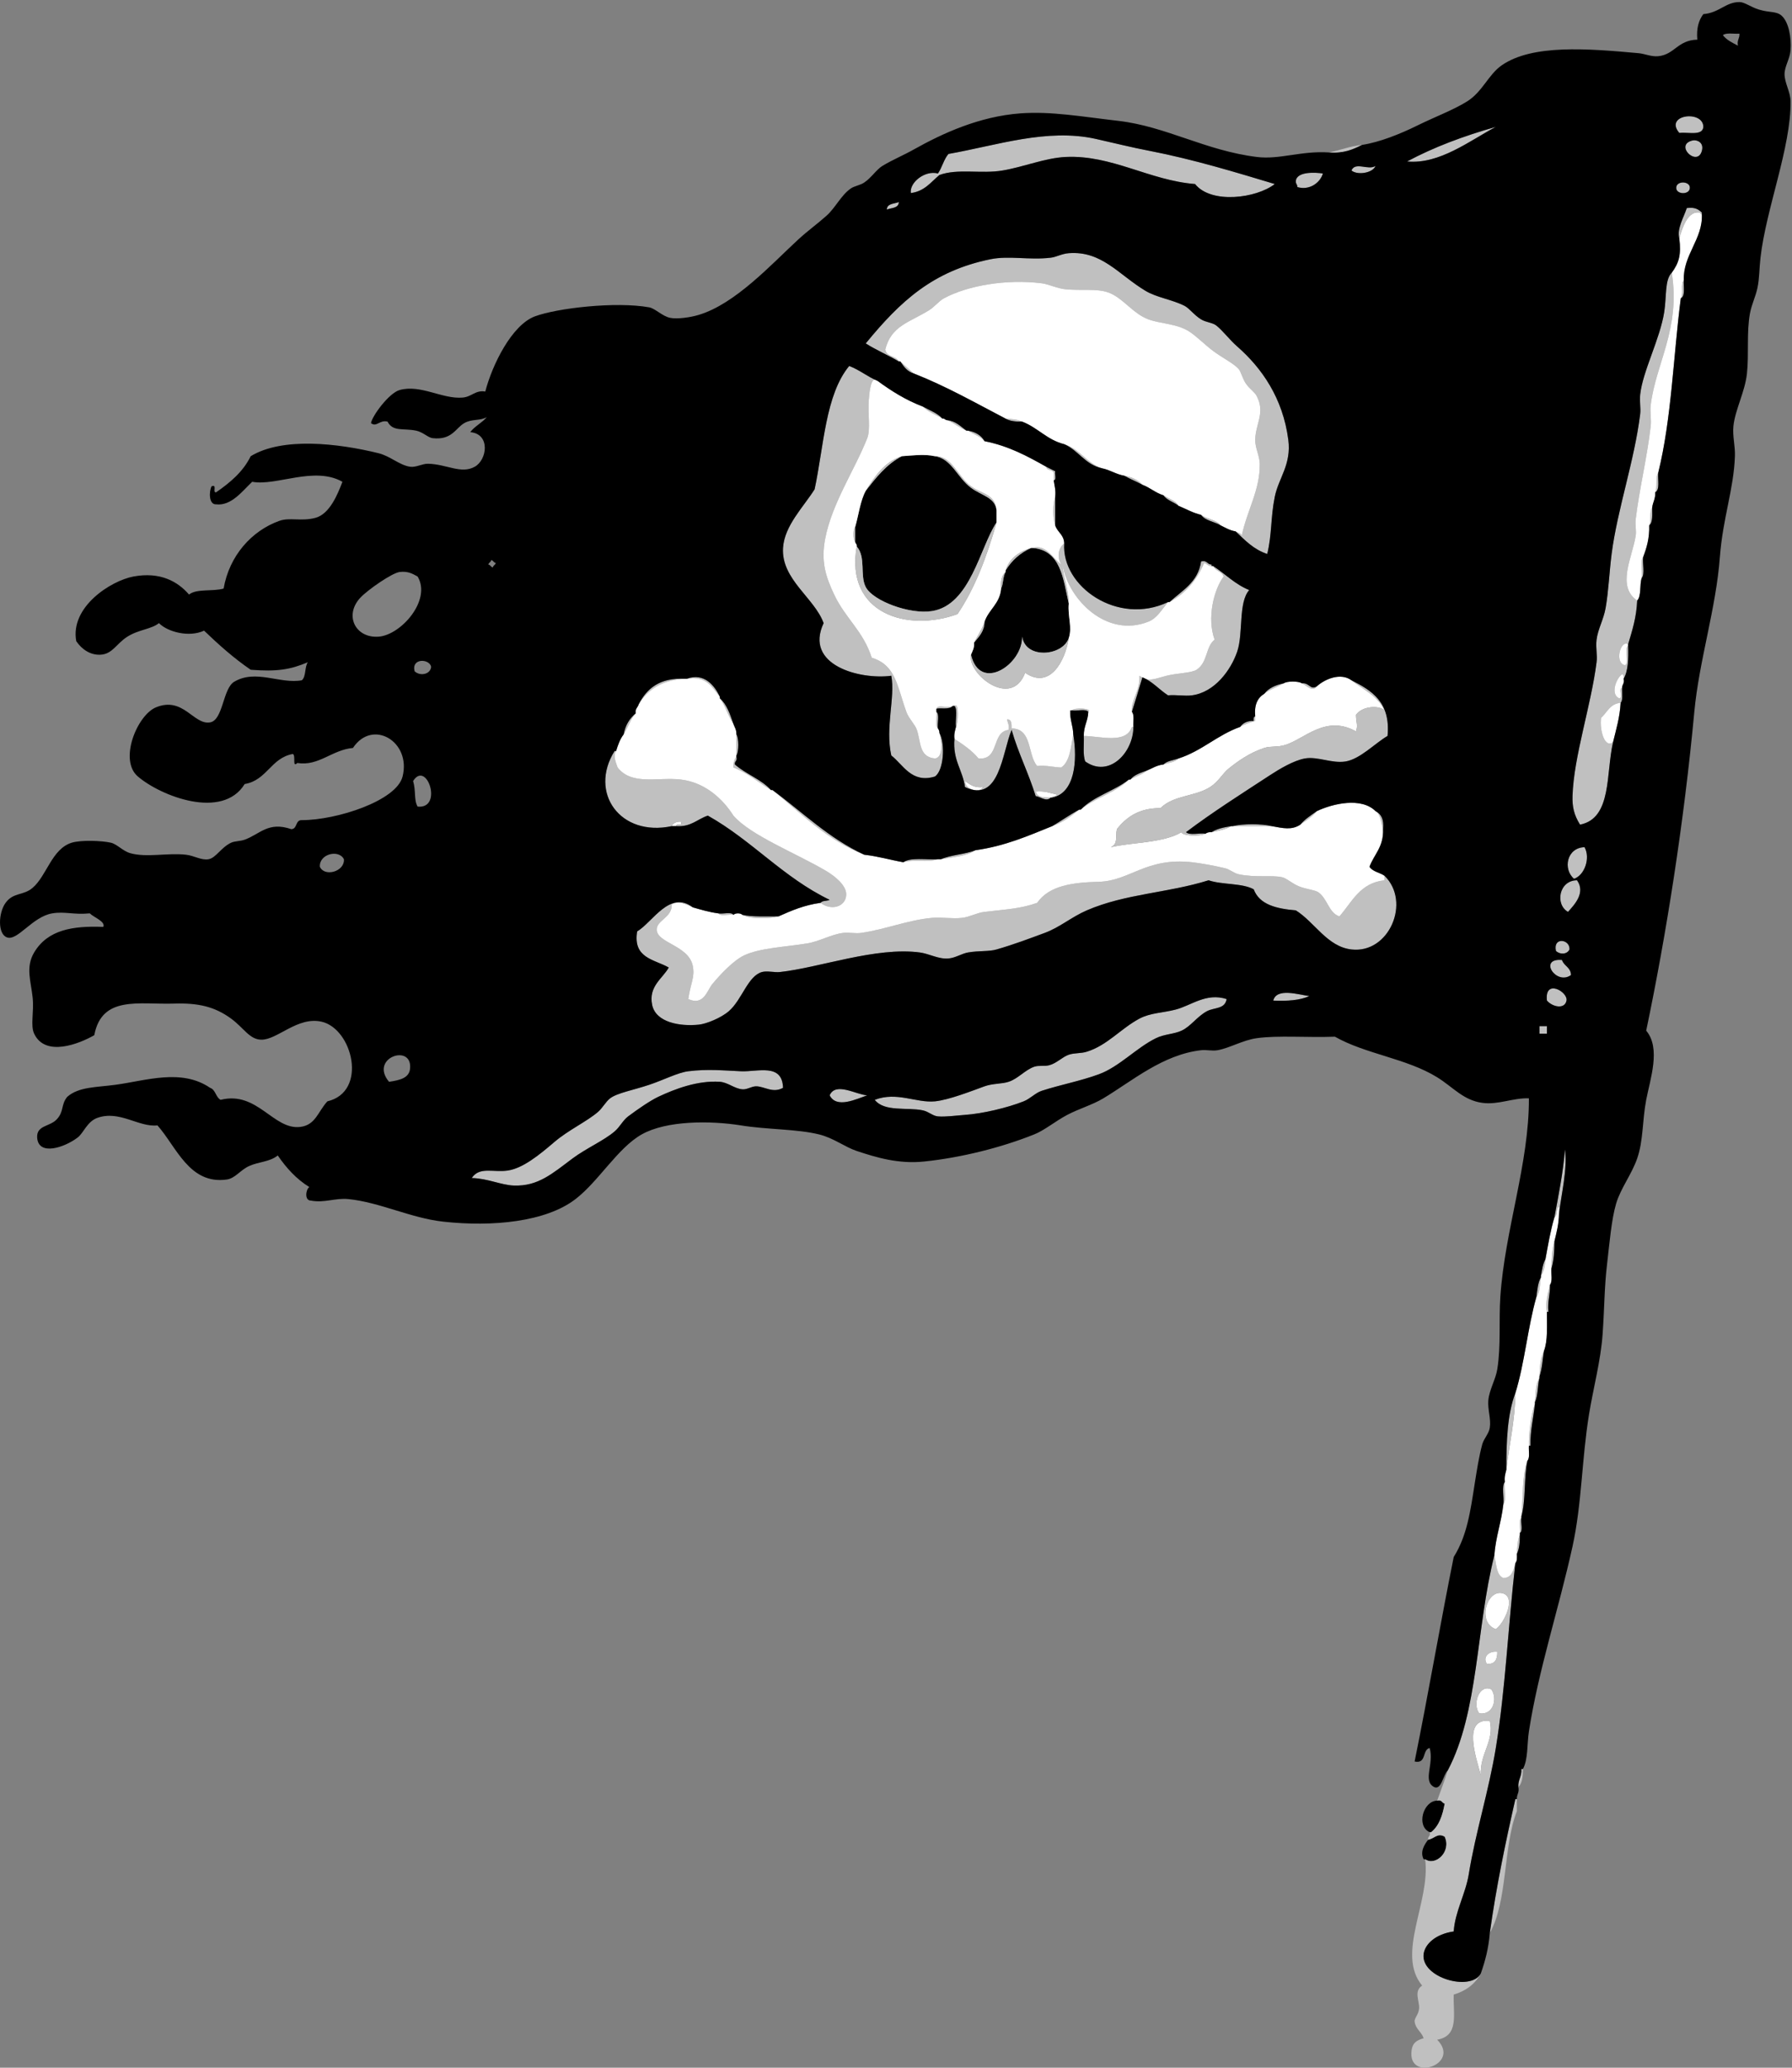 <?xml version="1.0" encoding="UTF-8"?>
<!DOCTYPE svg PUBLIC "-//W3C//DTD SVG 1.1//EN" "http://www.w3.org/Graphics/SVG/1.1/DTD/svg11.dtd">
<svg version="1.1" xmlns="http://www.w3.org/2000/svg" xmlns:xlink="http://www.w3.org/1999/xlink" width="286" height="330"  xml:space="preserve" id="flago3">
    <rect width="100%" height="100%" fill="#808080" stroke="none"/>
    <!-- Generated by PaintCode - http://www.paintcodeapp.com -->

    <!-- This code was generated by Trial version of PaintCode, therefore cannot be used for commercial purposes. -->

    <g id="flago3-group4">
        <path id="flago3-bezier1184" fill-rule="evenodd" stroke="none" fill="rgb(192, 192, 192)" d="M 271.85,20.25 C 271.73,21.73 269.46,21.06 268.01,21.21 265.54,18.29 271.83,17.51 271.85,20.25 Z M 271.85,20.25" />
        <path id="flago3-bezier1185" fill-rule="evenodd" stroke="none" fill="rgb(192, 192, 192)" d="M 238.73,20.25 C 234.62,22.41 229.74,26.27 224.57,25.77 228.84,23.48 233.62,21.7 238.73,20.25 Z M 238.73,20.25" />
        <path id="flago3-bezier1186" fill-rule="evenodd" stroke="none" fill="rgb(192, 192, 192)" d="M 203.45,29.37 C 200.53,31.65 193.3,32.6 190.73,29.37 183.46,28.8 177.43,24.7 170.09,25.05 166.78,25.21 163.48,26.62 160.01,27.21 156.63,27.79 152.85,26.85 149.93,27.93 148.57,29.05 147.57,30.53 145.37,30.81 145.12,29.1 147.66,27.13 149.69,27.69 150.35,26.75 150.63,25.43 151.37,24.57 159.06,23.22 167.07,20.43 174.89,22.17 177.75,22.81 180.63,23.53 183.53,24.09 190.5,25.43 197.39,27.55 203.45,29.37 Z M 203.45,29.37" />
        <path id="flago3-bezier1187" fill-rule="evenodd" stroke="none" fill="rgb(192, 192, 192)" d="M 270.17,22.41 C 270.78,22.28 272,22.69 271.61,24.09 270.88,26.74 267.11,23.09 270.17,22.41 Z M 270.17,22.41" />
        <path id="flago3-bezier1188" fill-rule="evenodd" stroke="none" fill="rgb(192, 192, 192)" d="M 217.37,23.13 C 215.93,23.86 214.44,24.52 212.09,24.33 213.89,23.98 215.41,23.33 217.37,23.13 Z M 217.37,23.13" />
        <path id="flago3-bezier1189" fill-rule="evenodd" stroke="none" fill="rgb(192, 192, 192)" d="M 219.53,26.49 C 219.08,27.63 216.64,28 215.69,27.21 216.29,25.76 218.33,27.23 219.53,26.49 Z M 219.53,26.49" />
        <path id="flago3-bezier1190" fill-rule="evenodd" stroke="none" fill="rgb(192, 192, 192)" d="M 211.13,27.69 C 210.68,29.25 208.88,30.43 207.05,29.85 207.08,29.42 206.76,29.35 206.81,28.89 206.96,27.32 210.01,27.51 211.13,27.69 Z M 211.13,27.69" />
        <path id="flago3-bezier1191" fill-rule="evenodd" stroke="none" fill="rgb(192, 192, 192)" d="M 269.69,29.85 C 269.83,31.1 267.66,31.11 267.53,30.09 267.39,28.85 269.56,28.84 269.69,29.85 Z M 269.69,29.85" />
        <path id="flago3-bezier1192" fill-rule="evenodd" stroke="none" fill="rgb(192, 192, 192)" d="M 143.45,32.25 C 143.42,33.26 142.27,33.15 141.53,33.45 141.57,32.45 142.71,32.55 143.45,32.25 Z M 143.45,32.25" />
        <path id="flago3-bezier1193" fill-rule="evenodd" stroke="none" fill="rgb(192, 192, 192)" d="M 266.81,43.53 C 268.23,52.49 264.25,58.02 263.45,64.65 263.31,65.84 263.58,66.87 263.45,68.01 262.88,72.98 261.63,78.07 261.05,82.89 260.94,83.81 261.19,84.67 261.05,85.53 260.49,88.99 257.96,93.6 261.29,95.85 261.18,98.54 260.49,100.65 259.85,102.81 258.59,102.09 257.64,105.88 259.37,106.17 260.08,105.68 259.14,103.54 259.85,103.05 259.92,105.12 259.86,107.06 259.13,108.33 259.09,108.05 259.17,107.65 258.89,107.61 258.02,108.14 256.92,110.76 258.41,111.45 259.1,111.42 258.21,109.81 258.89,109.77 258.83,110.59 259.08,111.72 258.65,112.17 256.95,112.31 256.5,113.7 255.53,114.57 255.26,116.57 256.14,119.55 257.45,118.41 256.27,123.4 257.31,130.6 252.17,131.61 251.18,130.01 250.92,128.7 250.97,127.05 251.16,120.74 253.93,112.64 254.81,105.69 254.96,104.51 254.65,103.4 254.81,102.09 255.01,100.44 255.93,98.87 256.25,97.05 256.73,94.32 256.84,91.31 257.21,88.41 258.14,81.24 260.84,73.61 261.77,66.09 261.89,65.13 261.65,64.16 261.77,62.97 262.17,59.25 264.95,54.08 265.61,49.77 266,47.26 265.68,44.62 266.81,43.53 Z M 266.81,43.53" />
        <path id="flago3-bezier1194" fill-rule="evenodd" stroke="none" fill="rgb(0, 0, 0)" d="M 143.93,72.81 C 145.82,72.69 147.4,72.43 149.21,72.81 151.87,73.19 152.78,76.23 154.97,77.85 156.68,79.12 158.8,79.35 159.05,81.45 L 159.05,83.37 C 156.4,87.31 154.9,96.57 148.73,97.53 145.16,98.09 139.31,95.89 138.17,93.69 137.2,91.81 138.24,88.92 136.73,87.21 136.8,86.83 136.51,86.8 136.49,86.49 L 136.49,84.09 C 137.04,82.17 137.29,79.93 138.17,78.33 139.81,76.22 141.46,74.11 143.93,72.81 Z M 143.93,72.81" />
        <path id="flago3-bezier1195" fill-rule="evenodd" stroke="none" fill="rgb(192, 192, 192)" d="M 264.65,75.45 C 264.55,76.55 264.96,78.16 264.17,78.57 264.56,77.76 264.15,76.15 264.65,75.45 Z M 264.65,75.45" />
        <path id="flago3-bezier1196" fill-rule="evenodd" stroke="none" fill="rgb(192, 192, 192)" d="M 168.41,79.29 L 168.41,83.85 C 168.01,82.89 168.01,80.26 168.41,79.29 Z M 168.41,79.29" />
        <path id="flago3-bezier1197" fill-rule="evenodd" stroke="none" fill="rgb(192, 192, 192)" d="M 136.49,84.09 L 136.49,86.49 C 136.1,86.23 136.1,84.35 136.49,84.09 Z M 136.49,84.09" />
        <path id="flago3-bezier1198" fill-rule="evenodd" stroke="none" fill="rgb(0, 0, 0)" d="M 164.57,87.45 L 164.81,87.45 C 169.31,87.83 169.68,92.35 170.57,96.33 170.38,98.41 171.17,100.09 170.57,101.85 169.57,104.72 163.68,105.25 163.13,101.61 163.23,106.04 156.4,110.59 154.97,104.49 155.19,103.91 155.53,103.45 155.45,102.57 156.19,101.63 157.09,100.85 157.13,99.21 157.8,97.24 159.56,96.36 159.77,93.93 160.15,93.19 160.05,91.97 160.49,91.29 L 160.49,91.05 C 161.46,89.46 162.8,88.24 164.57,87.45 Z M 164.57,87.45" />
        <path id="flago3-bezier1199" fill-rule="evenodd" stroke="none" fill="rgb(192, 192, 192)" d="M 262.25,88.89 C 262.1,89.94 262.57,91.61 262.01,92.25 262.17,91.21 261.7,89.54 262.25,88.89 Z M 262.25,88.89" />
        <path id="flago3-bezier1200" fill-rule="evenodd" stroke="none" fill="rgb(255, 255, 255)" d="M 259.85,102.81 L 259.85,103.05 C 259.14,103.54 260.08,105.68 259.37,106.17 257.64,105.88 258.59,102.09 259.85,102.81 Z M 259.85,102.81" />
        <path id="flago3-bezier1201" fill-rule="evenodd" stroke="none" fill="rgb(192, 192, 192)" d="M 152.33,112.65 C 153.12,111.96 152.94,115.56 152.57,116.01 152.42,114.97 152.89,113.3 152.33,112.65 Z M 152.33,112.65" />
        <path id="flago3-bezier1202" fill-rule="evenodd" stroke="none" fill="rgb(192, 192, 192)" d="M 149.45,113.61 C 150,114.02 149.54,115.44 149.69,116.25 149.14,115.84 149.6,114.42 149.45,113.61 Z M 149.45,113.61" />
        <path id="flago3-bezier1203" fill-rule="evenodd" stroke="none" fill="rgb(192, 192, 192)" d="M 180.89,116.01 C 180.87,120.14 176.99,124.2 173.21,121.53 172.79,120.51 173.03,118.83 172.97,117.45 175.68,117.51 179.71,118.77 180.65,116.01 L 180.89,116.01 Z M 180.89,116.01" />
        <path id="flago3-bezier1204" fill-rule="evenodd" stroke="none" fill="rgb(192, 192, 192)" d="M 117.53,117.21 C 117.93,117.78 117.93,120 117.53,120.57 L 117.53,117.21 Z M 117.53,117.21" />
        <path id="flago3-bezier1205" fill-rule="evenodd" stroke="none" fill="rgb(255, 255, 255)" d="M 154.01,124.65 C 154.79,125.15 155.43,125.8 156.89,125.61 156.3,126.75 153.86,125.84 154.01,124.65 Z M 154.01,124.65" />
        <path id="flago3-bezier1206" fill-rule="evenodd" stroke="none" fill="rgb(255, 255, 255)" d="M 167.69,127.29 C 166.54,127.33 165.51,127.24 165.29,126.33 166.71,126.19 167.62,126.57 168.65,126.81 168.65,127.21 167.99,126.95 167.93,127.29 L 167.69,127.29 Z M 167.69,127.29" />
        <path id="flago3-bezier1207" fill-rule="evenodd" stroke="none" fill="rgb(255, 255, 255)" d="M 107.93,131.85 L 107.21,131.85 C 107.43,131.35 107.92,131.12 108.65,131.13 109.03,131.99 107.84,131.28 107.93,131.85 Z M 107.93,131.85" />
        <path id="flago3-bezier1208" fill-rule="evenodd" stroke="none" fill="rgb(192, 192, 192)" d="M 196.73,131.85 C 198.26,131.45 201.45,131.45 202.97,131.85 L 196.73,131.85 Z M 196.73,131.85" />
        <path id="flago3-bezier1209" fill-rule="evenodd" stroke="none" fill="rgb(192, 192, 192)" d="M 252.89,135.21 C 253.86,136.94 252.89,139.7 251.21,140.25 249.39,138.69 250.07,135.28 252.89,135.21 Z M 252.89,135.21" />
        <path id="flago3-bezier1210" fill-rule="evenodd" stroke="none" fill="rgb(192, 192, 192)" d="M 251.69,140.49 C 253.12,142.5 251.23,144.43 250.25,145.53 248.16,144.36 248.79,140.5 251.69,140.49 Z M 251.69,140.49" />
        <path id="flago3-bezier1211" fill-rule="evenodd" stroke="none" fill="rgb(192, 192, 192)" d="M 114.65,145.77 C 115.38,145.92 116.72,145.47 117.05,146.01 116.32,145.86 114.98,146.32 114.65,145.77 Z M 114.65,145.77" />
        <path id="flago3-bezier1212" fill-rule="evenodd" stroke="none" fill="rgb(192, 192, 192)" d="M 250.49,151.53 C 250.09,152.34 248.99,152.38 248.33,151.77 247.81,149.49 250.59,149.87 250.49,151.53 Z M 250.49,151.53" />
        <path id="flago3-bezier1213" fill-rule="evenodd" stroke="none" fill="rgb(192, 192, 192)" d="M 249.29,153.21 C 249.6,154.19 250.7,154.37 250.73,155.61 248.36,157.34 245.44,152.88 249.29,153.21 Z M 249.29,153.21" />
        <path id="flago3-bezier1214" fill-rule="evenodd" stroke="none" fill="rgb(192, 192, 192)" d="M 246.89,159.69 C 246.48,156.12 250.28,158.3 250.01,159.69 249.74,161.12 247.79,160.73 246.89,159.69 Z M 246.89,159.69" />
        <path id="flago3-bezier1215" fill-rule="evenodd" stroke="none" fill="rgb(192, 192, 192)" d="M 208.97,158.97 C 207.49,159.65 205.46,159.79 203.21,159.69 203.74,157.59 207.28,158.76 208.97,158.97 Z M 208.97,158.97" />
        <path id="flago3-bezier1216" fill-rule="evenodd" stroke="none" fill="rgb(192, 192, 192)" d="M 195.77,159.45 C 195.49,161.08 193.83,160.76 192.65,161.37 191.06,162.21 190.05,163.81 188.57,164.49 187.37,165.05 185.84,165.03 184.49,165.69 181.35,167.23 178.63,170.26 175.37,171.45 172.4,172.54 169.35,173.09 166.25,174.09 165.22,174.43 164.45,175.34 163.37,175.77 160.8,176.79 156.81,177.74 154.01,177.93 152.73,178.02 150.9,178.28 149.69,178.17 148.85,178.1 148.25,177.42 147.29,177.21 144.81,176.68 141.14,177.5 139.61,175.53 143.12,174.17 146.22,176.06 149.21,175.77 151.41,175.56 155.07,174.11 157.13,173.37 158.44,172.9 159.87,173.01 160.97,172.65 162.48,172.16 163.58,170.77 165.05,170.25 165.8,169.99 166.69,170.21 167.45,170.01 168.64,169.7 169.52,168.7 170.57,168.33 171.47,168.02 172.5,168.15 173.45,167.85 176.74,166.83 178.83,164.18 181.85,162.57 183.59,161.64 185.57,161.66 187.61,161.13 190.12,160.49 192.49,158.39 195.77,159.45 Z M 195.77,159.45" />
        <rect id="flago3-rectangle2" stroke="none" fill="rgb(192, 192, 192)" x="245.68" y="163.78" width="1.2" height="1.2" />
        <path id="flago3-bezier1217" fill-rule="evenodd" stroke="none" fill="rgb(192, 192, 192)" d="M 124.97,173.61 C 123.34,174.54 121.98,173.36 120.65,173.37 119.93,173.38 119.25,173.91 118.49,173.85 117.24,173.76 116.17,172.74 114.89,172.65 111.35,172.41 107.71,173.79 105.05,175.05 103.7,175.69 101.77,177.04 100.25,178.17 99.41,178.8 98.93,179.86 98.09,180.57 96.36,182.05 93.57,183.25 91.37,184.89 88.17,187.28 85.88,189.35 82.01,189.21 80,189.14 77.8,188.06 75.29,188.01 76.53,186.13 78.76,187.16 81.05,186.81 83.43,186.46 86.03,184.36 88.49,182.25 90.73,180.34 93.67,178.99 95.45,177.45 96.17,176.83 96.68,175.82 97.37,175.29 98.53,174.42 101.05,173.99 103.61,173.13 105.87,172.38 108.13,171.19 109.85,170.97 112.94,170.58 115.49,170.85 118.25,170.97 120.93,171.09 124.85,169.63 124.97,173.61 Z M 124.97,173.61" />
        <path id="flago3-bezier1218" fill-rule="evenodd" stroke="none" fill="rgb(192, 192, 192)" d="M 138.41,174.81 C 136.66,175.4 133.51,176.98 132.41,174.81 133.37,172.61 136.7,174.74 138.41,174.81 Z M 138.41,174.81" />
        <path id="flago3-bezier1219" fill-rule="evenodd" stroke="none" fill="rgb(192, 192, 192)" d="M 240.17,236.49 C 240.02,237.62 240.49,239.37 239.93,240.09 240.09,238.97 239.62,237.22 240.17,236.49 Z M 240.17,236.49" />
        <path id="flago3-bezier1220" fill-rule="evenodd" stroke="none" fill="rgb(192, 192, 192)" d="M 242.81,242.25 C 242.66,242.98 243.12,244.32 242.57,244.65 242.72,243.92 242.26,242.59 242.81,242.25 Z M 242.81,242.25" />
        <path id="flago3-bezier1221" fill-rule="evenodd" stroke="none" fill="rgb(255, 255, 255)" d="M 238.73,260.01 C 235.72,258.96 237.25,253.78 239.69,254.25 242.17,254.73 240.06,259.12 238.73,260.01 Z M 238.73,260.01" />
        <path id="flago3-bezier1222" fill-rule="evenodd" stroke="none" fill="rgb(255, 255, 255)" d="M 238.97,263.61 C 238.98,264.82 238.62,265.67 237.29,265.53 236.57,264.44 237.66,263.43 238.97,263.61 Z M 238.97,263.61" />
        <path id="flago3-bezier1223" fill-rule="evenodd" stroke="none" fill="rgb(255, 255, 255)" d="M 236.09,273.45 C 234.95,272.03 236.08,268.69 238.01,269.61 239.06,271.07 238.33,273.8 236.09,273.45 Z M 236.09,273.45" />
        <path id="flago3-bezier1224" fill-rule="evenodd" stroke="none" fill="rgb(255, 255, 255)" d="M 237.77,274.65 C 238.53,277.86 236.15,279.87 236.33,283.29 235.58,280.49 233.34,274.15 237.77,274.65 Z M 237.77,274.65" />
        <path id="flago3-bezier1225" fill-rule="evenodd" stroke="none" fill="rgb(192, 192, 192)" d="M 243.05,282.33 C 243.06,283.54 242.93,284.61 242.33,285.21 242.25,284.01 242.89,283.53 242.81,282.33 L 243.05,282.33 Z M 243.05,282.33" />
        <path id="flago3-bezier1226" fill-rule="evenodd" stroke="none" fill="rgb(0, 0, 0)" d="M 229.37,287.37 C 230.14,287.17 230.11,287.75 230.57,287.85 230.23,289.75 229.66,291.42 228.41,292.41 L 228.17,292.41 C 225.99,291.42 227.13,287.43 229.37,287.37 Z M 229.37,287.37" />
        <path id="flago3-bezier1227" fill-rule="evenodd" stroke="none" fill="rgb(0, 0, 0)" d="M 227.93,293.61 C 228.92,293.45 229.43,292.45 230.57,293.13 231.67,295.49 229.12,297.89 227.45,296.73 L 227.21,296.73 C 226.59,295.51 227.36,294.36 227.93,293.61 Z M 227.93,293.61" />
        <path id="flago3-bezier1228" fill-rule="evenodd" stroke="none" fill="rgb(192, 192, 192)" d="M 236.33,283.29 C 236.15,279.87 238.53,277.86 237.77,274.65 233.34,274.15 235.58,280.49 236.33,283.29 Z M 238.01,269.61 C 236.08,268.69 234.95,272.03 236.09,273.45 238.33,273.8 239.06,271.07 238.01,269.61 Z M 237.29,265.53 C 238.63,265.67 238.98,264.82 238.97,263.61 237.66,263.44 236.57,264.44 237.29,265.53 Z M 239.69,254.25 C 237.25,253.78 235.72,258.96 238.73,260.01 240.06,259.12 242.17,254.73 239.69,254.25 Z M 227.45,296.73 C 229.12,297.89 231.68,295.49 230.57,293.13 229.43,292.45 228.92,293.45 227.93,293.61 227.83,293.03 228.37,293.09 228.17,292.41 L 228.41,292.41 C 229.66,291.42 230.23,289.75 230.57,287.85 230.11,287.75 230.14,287.17 229.37,287.37 229.93,285.77 230.55,284.23 231.05,282.57 235.99,273.24 235.57,259.79 238.49,248.25 238.84,249.58 238.76,251.34 239.93,251.85 241.33,251.81 241.54,250.58 241.85,249.45 240.68,259.63 240.28,269.51 238.73,278.97 237.59,285.92 235.49,292.45 234.41,299.13 233.91,302.23 232.21,305.11 232.01,308.25 229.09,308.67 227.42,310.28 227.21,311.85 226.71,315.63 234.72,317.91 236.33,314.97 235.43,316.63 233.98,317.74 232.01,318.33 231.91,321.56 232.89,324.9 229.37,325.53 233.26,329.49 224.56,332.38 225.29,327.21 225.44,326.15 225.93,325.66 227.21,325.29 226.87,324.27 225.93,323.83 225.77,322.65 225.7,322.07 226.44,321.51 226.49,320.49 226.55,319.34 225.61,317.77 226.97,316.89 222.76,311.82 228.34,303.51 227.45,296.73 Z M 227.45,296.73" />
        <path id="flago3-bezier1229" fill-rule="evenodd" stroke="none" fill="rgb(192, 192, 192)" d="M 242.09,287.13 L 242.09,289.05 C 239.88,294.77 240.64,303.44 237.77,308.49 238.81,301.05 240.28,294.04 241.85,287.13 L 242.09,287.13 Z M 242.09,287.13" />
        <path id="flago3-bezier1230" fill-rule="evenodd" stroke="none" fill="rgb(192, 192, 192)" d="M 242.57,244.89 C 242.58,246.11 242.48,247.2 242.09,248.01 242.14,246.86 242.21,245.73 242.57,244.89 Z M 242.57,244.89" />
        <path id="flago3-bezier1231" fill-rule="evenodd" stroke="none" fill="rgb(192, 192, 192)" d="M 243.77,233.13 C 243.19,235.83 243.54,239.46 242.81,242.01 243.1,239.02 242.87,235.51 243.77,233.13 Z M 243.77,233.13" />
        <path id="flago3-bezier1232" fill-rule="evenodd" stroke="none" fill="rgb(192, 192, 192)" d="M 244.97,224.01 C 244.76,226.28 244.21,228.21 244.25,230.73 L 244.01,230.73 C 243.94,229.03 244.33,225.8 244.97,224.01 Z M 244.97,224.01" />
        <path id="flago3-bezier1233" fill-rule="evenodd" stroke="none" fill="rgb(192, 192, 192)" d="M 245.69,219.93 C 245.38,221.14 245.48,222.76 244.97,223.77 245.1,222.38 245.07,220.83 245.69,219.93 Z M 245.69,219.93" />
        <path id="flago3-bezier1234" fill-rule="evenodd" stroke="none" fill="rgb(192, 192, 192)" d="M 246.41,215.61 C 246.19,216.99 246.11,218.51 245.69,219.69 245.72,218.12 245.88,216.68 246.41,215.61 Z M 246.41,215.61" />
        <path id="flago3-bezier1235" fill-rule="evenodd" stroke="none" fill="rgb(192, 192, 192)" d="M 247.37,205.05 C 247.43,206.63 246.95,207.67 247.13,209.37 L 246.89,209.37 C 246.6,208.09 247.02,206.39 247.37,205.05 Z M 247.37,205.05" />
        <path id="flago3-bezier1236" fill-rule="evenodd" stroke="none" fill="rgb(192, 192, 192)" d="M 248.09,198.09 C 248.08,199.69 247.99,201.19 247.61,202.41 247.62,200.82 247.72,199.32 248.09,198.09 Z M 248.09,198.09" />
        <path id="flago3-bezier1237" fill-rule="evenodd" stroke="none" fill="rgb(192, 192, 192)" d="M 248.09,194.25 C 248.74,190.74 249.45,187.29 249.77,183.45 250.18,186.66 249.18,190.54 248.81,193.77 L 248.81,192.57 C 248.31,192.87 248.66,194.02 248.09,194.25 Z M 248.09,194.25" />
        <path id="flago3-bezier1238" fill-rule="evenodd" stroke="none" fill="rgb(192, 192, 192)" d="M 246.65,200.97 C 246.58,202.02 246.4,202.96 245.93,203.61 246.11,202.67 246.23,201.67 246.65,200.97 Z M 246.65,200.97" />
        <path id="flago3-bezier1239" fill-rule="evenodd" stroke="none" fill="rgb(192, 192, 192)" d="M 245.93,203.85 C 245.74,204.95 245.8,206.28 245.21,206.97 245.35,205.83 245.46,204.66 245.93,203.85 Z M 245.93,203.85" />
        <path id="flago3-bezier1240" fill-rule="evenodd" stroke="none" fill="rgb(255, 255, 255)" d="M 241.85,222.33 C 243.33,217.57 243.82,211.83 245.21,206.97 245.8,206.28 245.74,204.94 245.93,203.85 L 245.93,203.61 C 246.4,202.96 246.58,202.02 246.65,200.97 247.07,198.67 247.46,196.35 248.09,194.25 248.66,194.02 248.31,192.87 248.81,192.57 L 248.81,193.77 C 248.78,195.42 248.41,196.73 248.09,198.09 247.71,199.32 247.62,200.82 247.61,202.41 247.53,203.29 247.82,204.54 247.37,205.05 247.02,206.39 246.6,208.09 246.89,209.37 246.88,211.6 247.04,214.01 246.41,215.61 245.88,216.68 245.72,218.12 245.69,219.69 L 245.69,219.93 C 245.07,220.83 245.1,222.38 244.97,223.77 L 244.97,224.01 C 244.33,225.8 243.94,229.03 244.01,230.73 243.95,231.55 244.2,232.68 243.77,233.13 242.87,235.51 243.1,239.02 242.81,242.01 L 242.81,242.25 C 242.26,242.59 242.72,243.92 242.57,244.65 L 242.57,244.89 C 242.21,245.73 242.14,246.86 242.09,248.01 242.12,248.6 242.13,249.17 241.85,249.45 241.54,250.58 241.33,251.81 239.93,251.85 238.76,251.34 238.84,249.58 238.49,248.25 238.71,245.27 239.61,242.97 239.93,240.09 240.49,239.37 240.02,237.62 240.17,236.49 240.07,235.67 240.27,235.15 240.41,234.57 240.87,230.47 241.79,226.84 241.85,222.33 Z M 241.85,222.33" />
        <path id="flago3-bezier1241" fill-rule="evenodd" stroke="none" fill="rgb(192, 192, 192)" d="M 241.85,222.33 C 241.79,226.84 240.87,230.47 240.41,234.57 240.4,230 240.58,225.62 241.85,222.33 Z M 241.85,222.33" />
        <path id="flago3-bezier1242" fill-rule="evenodd" stroke="none" fill="rgb(192, 192, 192)" d="M 263.69,80.97 C 263.68,82.08 263.83,83.35 263.21,83.85 263.57,83.09 263.21,81.62 263.69,80.97 Z M 263.69,80.97" />
        <path id="flago3-bezier1243" fill-rule="evenodd" stroke="none" fill="rgb(255, 255, 255)" d="M 268.25,47.61 C 267.06,56.81 266.78,66.85 264.65,75.45 264.15,76.15 264.56,77.76 264.17,78.57 264.23,79.59 263.8,80.12 263.69,80.97 263.21,81.61 263.57,83.09 263.21,83.85 263.27,85.91 262.8,87.44 262.25,88.89 261.7,89.54 262.17,91.21 262.01,92.25 261.65,93.33 261.99,95.11 261.29,95.85 257.96,93.59 260.49,88.99 261.05,85.53 261.19,84.67 260.94,83.81 261.05,82.89 261.63,78.07 262.88,72.98 263.45,68.01 263.58,66.87 263.31,65.84 263.45,64.65 264.25,58.02 268.23,52.49 266.81,43.53 267.95,41.94 268.34,40.72 268.01,38.01 268.54,36.19 269.41,33.53 271.37,33.93 271.33,34.14 271.47,34.16 271.61,34.17 271.82,38.12 268.59,40.68 268.73,44.73 268.17,45.29 268.75,46.99 268.25,47.61 Z M 268.25,47.61" />
        <path id="flago3-bezier1244" fill-rule="evenodd" stroke="none" fill="rgb(192, 192, 192)" d="M 268.73,44.73 C 268.65,45.77 269.01,47.25 268.25,47.61 268.75,46.99 268.17,45.29 268.73,44.73 Z M 268.73,44.73" />
        <path id="flago3-bezier1245" fill-rule="evenodd" stroke="none" fill="rgb(192, 192, 192)" d="M 268.01,38.01 C 267.58,36.54 268.76,34.6 269.21,33.21 270.45,33.02 271.1,33.41 271.61,33.93 L 271.61,34.17 C 271.47,34.16 271.33,34.14 271.37,33.93 269.41,33.53 268.54,36.19 268.01,38.01 Z M 268.01,38.01" />
        <path id="flago3-bezier1246" fill-rule="evenodd" stroke="none" fill="rgb(192, 192, 192)" d="M 197.21,84.81 C 197.53,85.05 198.11,85.04 198.17,85.53 199.04,81.4 201.13,78.18 201.05,74.01 201.03,72.72 200.3,71.47 200.33,70.17 200.39,67.57 201.98,65.91 200.57,63.21 200.23,62.55 199.48,62.11 198.89,61.29 198.3,60.47 198.07,59.32 197.69,58.89 196.89,57.99 195.01,57.06 193.61,56.01 192.27,55.01 190.98,53.66 189.77,52.89 187.77,51.63 185.29,51.7 183.29,50.97 180.79,50.06 179.17,47.46 176.81,46.65 174.99,46.03 172.58,46.41 170.09,46.17 168.75,46.05 167.44,45.37 166.25,45.21 160.6,44.5 154.4,45.58 150.65,47.61 149.83,48.06 149.16,48.97 148.25,49.53 145.11,51.47 142.24,51.99 141.29,55.77 141.45,56.97 143.02,56.77 143.45,57.69 141.75,56.68 139.84,55.87 138.17,54.81 143.7,48.06 148.89,43.25 158.09,41.37 161.05,40.77 164.26,41.54 167.69,41.13 168.58,41.03 169.44,40.5 170.57,40.41 175.87,40.01 178.52,43.84 182.81,46.41 184.61,47.49 187.02,47.79 189.05,48.81 189.83,49.21 190.61,50.32 191.69,50.97 192.47,51.45 193.5,51.48 194.09,51.93 195.14,52.74 196.25,54.25 197.45,55.29 201.38,58.73 204.74,63.53 205.61,70.17 206.13,74.15 204.06,76.27 203.45,79.29 202.77,82.7 203.02,85.19 202.25,88.41 200.08,87.7 198.69,86.21 197.21,84.81 Z M 197.21,84.81" />
        <path id="flago3-bezier1247" fill-rule="evenodd" stroke="none" fill="rgb(192, 192, 192)" d="M 143.69,57.69 C 144.42,58.32 145.11,59 145.85,59.61 144.8,59.31 144.24,58.51 143.69,57.69 Z M 143.69,57.69" />
        <path id="flago3-bezier1248" fill-rule="evenodd" stroke="none" fill="rgb(192, 192, 192)" d="M 160.49,66.81 C 161.48,66.87 162.45,66.93 163.13,67.29 162.08,67.31 161.15,67.2 160.49,66.81 Z M 160.49,66.81" />
        <path id="flago3-bezier1249" fill-rule="evenodd" stroke="none" fill="rgb(192, 192, 192)" d="M 169.85,70.89 C 172.36,71.67 173.41,73.9 175.85,74.73 173.17,74.14 172.14,71.89 169.85,70.89 Z M 169.85,70.89" />
        <path id="flago3-bezier1250" fill-rule="evenodd" stroke="none" fill="rgb(255, 255, 255)" d="M 179.45,75.93 C 178.09,75.69 177.19,75 175.85,74.73 173.41,73.9 172.36,71.67 169.85,70.89 167.1,70.21 165.63,68.24 163.13,67.29 162.45,66.93 161.48,66.87 160.49,66.81 155.71,64.32 151.08,61.67 145.85,59.61 145.11,59 144.42,58.32 143.69,57.69 L 143.45,57.69 C 143.02,56.77 141.45,56.97 141.29,55.77 142.24,51.99 145.11,51.47 148.25,49.53 149.16,48.97 149.83,48.06 150.65,47.61 154.4,45.58 160.6,44.5 166.25,45.21 167.44,45.37 168.75,46.05 170.09,46.17 172.58,46.41 174.99,46.03 176.81,46.65 179.17,47.46 180.79,50.06 183.29,50.97 185.29,51.7 187.77,51.63 189.77,52.89 190.98,53.66 192.27,55.01 193.61,56.01 195.01,57.06 196.89,57.99 197.69,58.89 198.07,59.32 198.3,60.47 198.89,61.29 199.48,62.11 200.23,62.55 200.57,63.21 201.97,65.91 200.39,67.57 200.33,70.17 200.3,71.47 201.03,72.72 201.05,74.01 201.13,78.18 199.04,81.4 198.17,85.53 198.11,85.04 197.53,85.05 197.21,84.81 196.25,84.65 195.57,84.22 194.81,83.85 194.12,82.94 192.6,82.87 191.69,82.17 190.34,81.85 189.29,81.22 188.09,80.73 187.6,79.87 186.49,79.62 185.69,79.05 184.41,78.66 183.56,77.83 182.33,77.37 181.64,76.63 180.68,76.15 179.45,75.93 Z M 179.45,75.93" />
        <path id="flago3-bezier1251" fill-rule="evenodd" stroke="none" fill="rgb(192, 192, 192)" d="M 179.45,75.93 C 180.68,76.15 181.64,76.63 182.33,77.37 181.41,76.86 180.36,76.46 179.45,75.93 Z M 179.45,75.93" />
        <path id="flago3-bezier1252" fill-rule="evenodd" stroke="none" fill="rgb(192, 192, 192)" d="M 185.69,79.05 C 186.49,79.62 187.59,79.87 188.09,80.73 187.36,80.11 186.23,79.87 185.69,79.05 Z M 185.69,79.05" />
        <path id="flago3-bezier1253" fill-rule="evenodd" stroke="none" fill="rgb(192, 192, 192)" d="M 191.69,82.17 C 192.6,82.87 194.12,82.94 194.81,83.85 193.83,83.24 192.34,83.12 191.69,82.17 Z M 191.69,82.17" />
        <path id="flago3-bezier1254" fill-rule="evenodd" stroke="none" fill="rgb(192, 192, 192)" d="M 140.09,60.81 C 138.92,59.68 138.73,62.99 138.65,63.93 138.49,66.09 138.96,68.53 138.41,69.93 136.45,74.93 132.77,80.32 131.69,86.01 131.01,89.63 131.76,91.99 133.13,94.89 134.96,98.76 137.72,100.63 139.13,104.97 142.96,106.15 143.14,109.39 144.65,113.61 145.03,114.67 146.02,115.59 146.33,116.49 146.98,118.37 146.64,120.82 149.21,121.05 150.64,120.9 150.24,118.12 149.93,116.97 150.89,118.73 150.62,122.99 149.21,123.93 145.49,125.07 144.15,122.03 142.25,120.57 141.25,116.12 142.9,111.32 142.25,107.85 137.25,108.51 128.29,106.17 131.45,99.45 129.99,95.42 124.67,92.47 124.97,87.45 125.19,83.89 128.25,80.9 130.01,78.09 131.49,71.17 131.73,63.01 135.53,58.41 137.22,59.05 138.46,60.13 140.09,60.81 Z M 140.09,60.81" />
        <path id="flago3-bezier1255" fill-rule="evenodd" stroke="none" fill="rgb(192, 192, 192)" d="M 152.09,112.65 C 151.48,113.35 149.95,112.9 149.45,113.13 149.64,112.33 151.13,113.14 152.09,112.65 Z M 152.09,112.65" />
        <path id="flago3-bezier1256" fill-rule="evenodd" stroke="none" fill="rgb(192, 192, 192)" d="M 156.89,125.61 C 155.43,125.8 154.79,125.15 154.01,124.65 153.86,125.84 156.3,126.75 156.89,125.61 Z M 171.29,117.21 C 172,121.44 171.53,126.57 167.93,127.29 167.99,126.95 168.65,127.21 168.65,126.81 167.62,126.57 166.71,126.19 165.29,126.33 165.51,127.24 166.54,127.33 167.69,127.29 167.01,128.04 165.96,127.12 165.29,127.05 164.16,123.38 162.52,120.22 161.45,116.49 159.93,120.17 159.52,128.25 154.01,125.61 153.64,122.86 152.03,121.35 152.33,117.93 153.74,118.84 155.13,119.77 156.17,121.05 159.59,121.35 158.18,116.82 160.97,116.49 161.11,115.71 160.81,115.38 160.73,114.81 161.47,114.79 161.45,115.54 161.45,116.25 164.78,116.29 163.96,120.46 165.53,122.25 167.04,122.11 168.07,122.43 169.37,122.49 170.79,121.51 170.9,119.23 171.29,117.21 Z M 171.29,117.21" />
        <path id="flago3-bezier1257" fill-rule="evenodd" stroke="none" fill="rgb(192, 192, 192)" d="M 171.05,113.37 C 171.39,112.89 174.43,113.01 173.69,113.61 173.28,113.06 171.86,113.52 171.05,113.37 Z M 171.05,113.37" />
        <path id="flago3-bezier1258" fill-rule="evenodd" stroke="none" fill="rgb(192, 192, 192)" d="M 193.61,90.33 C 195.55,91.59 197.09,93.25 199.37,94.17 197.59,96.19 198.46,101.07 197.45,104.01 196.44,106.96 193.86,110.48 190.25,110.97 189.06,111.13 187.82,110.85 186.41,110.97 185,110.06 183.97,108.78 182.33,108.09 181.77,109.93 181.23,111.79 180.65,113.61 180.37,111.97 182.01,110.18 181.85,107.85 183.37,108.87 184.06,108.4 186.17,107.85 187.88,107.42 190.17,107.42 190.97,106.89 192.79,105.71 192.39,103.21 193.85,102.09 192.6,98.65 193.71,94.14 195.29,92.01 195.02,91.17 193.93,91.13 193.61,90.33 Z M 193.61,90.33" />
        <path id="flago3-bezier1259" fill-rule="evenodd" stroke="none" fill="rgb(192, 192, 192)" d="M 193.37,90.33 C 192.78,90.37 192.63,89.96 192.17,89.85 191.02,92.62 189.2,94.72 186.65,96.09 188.64,94.24 191.2,92.96 191.69,89.61 192.69,89.34 192.63,90.12 193.37,90.09 L 193.37,90.33 Z M 193.37,90.33" />
        <path id="flago3-bezier1260" fill-rule="evenodd" stroke="none" fill="rgb(192, 192, 192)" d="M 169.85,86.73 C 169.39,93.63 178.42,99.9 186.41,96.09 185.36,97.37 184.65,98.67 183.29,99.21 176.61,101.88 170.58,95.68 169.61,90.33 169.58,91.72 170.61,94.13 170.57,96.33 169.68,92.35 169.31,87.83 164.81,87.45 166.92,86.79 168.07,89.15 169.37,90.09 168.66,88.92 168.91,87.43 169.85,86.73 Z M 169.85,86.73" />
        <path id="flago3-bezier1261" fill-rule="evenodd" stroke="none" fill="rgb(192, 192, 192)" d="M 166.97,74.49 C 167.46,74.72 167.92,74.98 168.41,75.21 168.27,75.63 168.7,76.62 168.17,76.65 L 168.17,75.45 C 167.98,74.92 167.04,75.14 166.97,74.49 Z M 166.97,74.49" />
        <path id="flago3-bezier1262" fill-rule="evenodd" stroke="none" fill="rgb(192, 192, 192)" d="M 154.49,68.73 C 155.72,68.94 156.61,69.5 157.13,70.41 156.48,69.63 155.35,69.31 154.49,68.73 Z M 154.49,68.73" />
        <path id="flago3-bezier1263" fill-rule="evenodd" stroke="none" fill="rgb(192, 192, 192)" d="M 151.13,67.05 C 152.58,67.2 153.31,68.08 154.25,68.73 153.11,68.28 152.27,67.51 151.13,67.05 Z M 151.13,67.05" />
        <path id="flago3-bezier1264" fill-rule="evenodd" stroke="none" fill="rgb(192, 192, 192)" d="M 147.29,64.89 C 148.38,65.49 149.61,65.93 150.41,66.81 149.37,66.18 148.11,65.76 147.29,64.89 Z M 147.29,64.89" />
        <path id="flago3-bezier1265" fill-rule="evenodd" stroke="none" fill="rgb(255, 255, 255)" d="M 149.21,72.81 C 147.4,72.43 145.82,72.69 143.93,72.81 141.09,73.73 139.64,76.04 138.17,78.33 137.29,79.93 137.05,82.17 136.49,84.09 136.1,84.35 136.1,86.23 136.49,86.49 136.51,86.8 136.8,86.83 136.73,87.21 134.87,97.9 144.76,100.94 152.81,98.01 155.62,93.86 157.51,88.79 159.05,83.37 L 159.05,81.45 C 158.77,78.77 156.73,78.92 154.97,77.61 152.73,75.96 152.01,72.81 149.21,72.81 Z M 140.09,60.81 C 142.26,62.4 144.57,63.86 147.29,64.89 148.11,65.76 149.37,66.18 150.41,66.81 150.8,66.75 150.83,67.04 151.13,67.05 152.27,67.51 153.11,68.28 154.25,68.73 L 154.49,68.73 C 155.35,69.31 156.48,69.63 157.13,70.41 161.01,71.18 164,72.82 166.97,74.49 167.04,75.14 167.98,74.92 168.17,75.45 L 168.17,76.65 C 168.29,77.5 168.53,78.21 168.41,79.29 168.01,80.26 168.01,82.89 168.41,83.85 168.76,84.95 169.81,85.33 169.85,86.73 168.91,87.43 168.66,88.92 169.37,90.09 168.07,89.15 166.92,86.79 164.81,87.45 L 164.57,87.45 C 162.61,88.05 161.1,89.1 160.49,91.05 L 160.49,91.29 C 159.88,91.8 159.67,92.71 159.77,93.93 159.56,96.37 157.8,97.24 157.13,99.21 156.73,100.5 156.02,101.46 155.45,102.57 155.53,103.45 155.19,103.91 154.97,104.49 154.35,107.56 161.43,113.2 163.61,107.37 167.57,110.11 170.02,105.45 170.57,101.85 171.17,100.09 170.38,98.41 170.57,96.33 170.61,94.13 169.59,91.72 169.61,90.33 170.58,95.68 176.61,101.88 183.29,99.21 184.65,98.67 185.36,97.37 186.41,96.09 L 186.65,96.09 C 189.2,94.72 191.02,92.62 192.17,89.85 192.63,89.96 192.78,90.37 193.37,90.33 L 193.61,90.33 C 193.93,91.13 195.02,91.17 195.29,92.01 193.71,94.14 192.6,98.65 193.85,102.09 192.39,103.21 192.79,105.71 190.97,106.89 190.17,107.42 187.88,107.42 186.17,107.85 184.06,108.4 183.37,108.87 181.85,107.85 182.01,110.18 180.37,111.97 180.65,113.61 181.08,114.07 180.83,115.2 180.89,116.01 L 180.65,116.01 C 179.72,118.77 175.68,117.51 172.97,117.45 172.94,115.9 173.64,115.08 173.69,113.61 174.43,113.01 171.39,112.89 171.05,113.37 L 170.81,113.37 C 170.73,114.89 171.26,115.81 171.29,117.21 170.9,119.23 170.79,121.51 169.37,122.49 168.07,122.44 167.04,122.11 165.53,122.25 163.96,120.46 164.78,116.29 161.45,116.25 161.45,115.54 161.48,114.79 160.73,114.81 160.81,115.38 161.11,115.71 160.97,116.49 158.18,116.82 159.59,121.35 156.17,121.05 155.13,119.78 153.74,118.84 152.33,117.93 152.23,117.11 152.43,116.59 152.57,116.01 152.94,115.56 153.12,111.96 152.33,112.65 L 152.09,112.65 C 151.13,113.14 149.64,112.33 149.45,113.13 L 149.45,113.61 C 149.61,114.42 149.14,115.84 149.69,116.25 149.82,116.45 149.94,116.64 149.93,116.97 150.24,118.12 150.64,120.9 149.21,121.05 146.64,120.82 146.98,118.37 146.33,116.49 146.02,115.59 145.03,114.67 144.65,113.61 143.14,109.39 142.96,106.15 139.13,104.97 137.72,100.63 134.96,98.76 133.13,94.89 131.76,91.99 131.01,89.63 131.69,86.01 132.77,80.32 136.45,74.93 138.41,69.93 138.96,68.53 138.49,66.09 138.65,63.93 138.73,62.99 138.92,59.68 140.09,60.81 Z M 140.09,60.81" />
        <path id="flago3-bezier1266" fill-rule="evenodd" stroke="none" fill="rgb(192, 192, 192)" d="M 160.49,91.05 C 161.1,89.1 162.61,88.05 164.57,87.45 162.8,88.24 161.46,89.46 160.49,91.05 Z M 160.49,91.05" />
        <path id="flago3-bezier1267" fill-rule="evenodd" stroke="none" fill="rgb(192, 192, 192)" d="M 160.49,91.29 C 160.05,91.97 160.15,93.19 159.77,93.93 159.67,92.71 159.88,91.8 160.49,91.29 Z M 160.49,91.29" />
        <path id="flago3-bezier1268" fill-rule="evenodd" stroke="none" fill="rgb(192, 192, 192)" d="M 157.13,99.21 C 157.09,100.85 156.19,101.63 155.45,102.57 156.02,101.46 156.74,100.5 157.13,99.21 Z M 157.13,99.21" />
        <path id="flago3-bezier1269" fill-rule="evenodd" stroke="none" fill="rgb(192, 192, 192)" d="M 154.97,104.49 C 156.4,110.59 163.23,106.04 163.13,101.61 163.68,105.25 169.57,104.72 170.57,101.85 170.02,105.44 167.57,110.1 163.61,107.37 161.43,113.19 154.35,107.56 154.97,104.49 Z M 154.97,104.49" />
        <path id="flago3-bezier1270" fill-rule="evenodd" stroke="none" fill="rgb(192, 192, 192)" d="M 138.17,78.33 C 139.64,76.03 141.09,73.73 143.93,72.81 141.46,74.1 139.82,76.22 138.17,78.33 Z M 138.17,78.33" />
        <path id="flago3-bezier1271" fill-rule="evenodd" stroke="none" fill="rgb(192, 192, 192)" d="M 136.73,87.21 C 138.24,88.92 137.2,91.81 138.17,93.69 139.31,95.89 145.16,98.09 148.73,97.53 154.9,96.57 156.4,87.31 159.05,83.37 157.51,88.79 155.62,93.86 152.81,98.01 144.76,100.94 134.87,97.9 136.73,87.21 Z M 136.73,87.21" />
        <path id="flago3-bezier1272" fill-rule="evenodd" stroke="none" fill="rgb(192, 192, 192)" d="M 149.21,72.81 C 152.01,72.81 152.73,75.96 154.97,77.61 156.73,78.92 158.77,78.77 159.05,81.45 158.8,79.35 156.68,79.12 154.97,77.85 152.78,76.23 151.87,73.19 149.21,72.81 Z M 149.21,72.81" />
        <path id="flago3-bezier1273" fill-rule="evenodd" stroke="none" fill="rgb(192, 192, 192)" d="M 207.77,109.05 C 209,108.92 209.09,110.19 210.17,109.53 209.5,110.56 208.5,109.37 207.77,109.05 Z M 207.77,109.05" />
        <path id="flago3-bezier1274" fill-rule="evenodd" stroke="none" fill="rgb(192, 192, 192)" d="M 201.77,110.73 C 202.46,109.82 203.57,109.33 204.89,109.05 203.89,109.65 202.66,110.02 201.77,110.73 Z M 201.77,110.73" />
        <path id="flago3-bezier1275" fill-rule="evenodd" stroke="none" fill="rgb(192, 192, 192)" d="M 200.33,114.33 L 200.33,115.05 C 199.5,115.34 198.6,115.56 197.93,116.01 198.36,115.4 199.03,115.03 200.09,115.05 200.07,114.71 200.05,114.37 200.33,114.33 Z M 200.33,114.33" />
        <path id="flago3-bezier1276" fill-rule="evenodd" stroke="none" fill="rgb(192, 192, 192)" d="M 185.69,122.01 C 186.23,121.43 187.26,121.34 188.09,121.05 187.56,121.64 186.53,121.73 185.69,122.01 Z M 185.69,122.01" />
        <path id="flago3-bezier1277" fill-rule="evenodd" stroke="none" fill="rgb(192, 192, 192)" d="M 180.41,124.41 C 181.01,123.65 182.05,123.33 183.05,122.97 182.34,123.62 181.26,123.9 180.41,124.41 Z M 180.41,124.41" />
        <path id="flago3-bezier1278" fill-rule="evenodd" stroke="none" fill="rgb(192, 192, 192)" d="M 172.49,129.21 C 174.52,127.08 177.85,126.25 180.17,124.41 178.11,126.51 174.76,127.32 172.49,129.21 Z M 172.49,129.21" />
        <path id="flago3-bezier1279" fill-rule="evenodd" stroke="none" fill="rgb(192, 192, 192)" d="M 167.93,131.85 C 169.39,130.99 170.74,130.02 172.25,129.21 170.97,130.25 169.66,131.26 167.93,131.85 Z M 167.93,131.85" />
        <path id="flago3-bezier1280" fill-rule="evenodd" stroke="none" fill="rgb(192, 192, 192)" d="M 150.17,137.13 C 151.78,136.42 154.04,136.36 155.69,135.69 154.33,136.65 152.14,136.78 150.17,137.13 Z M 150.17,137.13" />
        <path id="flago3-bezier1281" fill-rule="evenodd" stroke="none" fill="rgb(192, 192, 192)" d="M 144.17,137.61 C 145.35,136.79 147.81,137.25 149.69,137.13 148.26,137.7 145.67,137.11 144.17,137.61 Z M 144.17,137.61" />
        <path id="flago3-bezier1282" fill-rule="evenodd" stroke="none" fill="rgb(192, 192, 192)" d="M 123.29,126.09 C 128.09,129.62 132.24,133.78 137.93,136.41 131.96,134.07 127.88,129.83 123.29,126.09 Z M 123.29,126.09" />
        <path id="flago3-bezier1283" fill-rule="evenodd" stroke="none" fill="rgb(192, 192, 192)" d="M 117.53,120.81 C 117.73,121.49 117.19,121.44 117.29,122.01 119.04,123.55 121.5,124.37 123.05,126.09 121.06,124.88 119.36,123.38 117.05,122.49 117.03,121.75 117.16,121.16 117.53,120.81 Z M 117.53,120.81" />
        <path id="flago3-bezier1284" fill-rule="evenodd" stroke="none" fill="rgb(192, 192, 192)" d="M 114.89,111.45 C 116,112.42 116.51,113.99 117.05,115.53 116.2,114.31 115.78,112.64 114.89,111.45 Z M 114.89,111.45" />
        <path id="flago3-bezier1285" fill-rule="evenodd" stroke="none" fill="rgb(192, 192, 192)" d="M 109.61,108.33 C 112.41,107.3 114.08,109.46 114.89,111.21 113.64,109.74 112.85,107.82 109.61,108.33 Z M 109.61,108.33" />
        <path id="flago3-bezier1286" fill-rule="evenodd" stroke="none" fill="rgb(192, 192, 192)" d="M 101.93,112.41 C 103.23,109.87 105.31,108.11 109.37,108.33 105.69,108.5 103.39,110.03 101.93,112.41 Z M 101.93,112.41" />
        <path id="flago3-bezier1287" fill-rule="evenodd" stroke="none" fill="rgb(192, 192, 192)" d="M 99.53,117.21 C 99.8,115.73 100.49,114.65 101.45,113.85 100.62,114.78 100.22,116.14 99.53,117.21 Z M 99.53,117.21" />
        <path id="flago3-bezier1288" fill-rule="evenodd" stroke="none" fill="rgb(192, 192, 192)" d="M 107.21,131.85 C 98.97,133.6 93.93,126.5 98.09,119.85 L 98.33,119.85 C 97.77,120.59 98.34,121.8 98.57,122.49 100.85,125.4 104.98,123.99 108.65,124.41 112.56,124.87 115.4,127.56 117.05,130.17 119.78,133.35 127.31,136.28 131.93,139.05 133.1,139.75 135.18,141.29 135.05,142.89 134.91,144.76 132.61,145.38 130.97,144.09 131.22,143.7 131.99,143.83 132.41,143.61 125.01,140.05 120,134.11 112.97,130.17 111.28,130.72 110.32,132 107.93,131.85 107.84,131.28 109.03,131.99 108.65,131.13 107.92,131.12 107.43,131.35 107.21,131.85 Z M 107.21,131.85" />
        <path id="flago3-bezier1289" fill-rule="evenodd" stroke="none" fill="rgb(192, 192, 192)" d="M 118.49,146.01 C 120.15,146.36 122.26,146.24 124.25,146.25 122.79,146.67 119.64,146.71 118.49,146.01 Z M 118.49,146.01" />
        <path id="flago3-bezier1290" fill-rule="evenodd" stroke="none" fill="rgb(192, 192, 192)" d="M 220.97,139.77 C 225.23,143.92 221.72,152.23 215.69,151.53 211.82,151.09 209.83,147.18 206.81,145.29 203.72,145.03 201,144.38 200.09,141.93 198.24,140.91 195.04,141.23 192.89,140.49 186.31,142.54 179.67,142.61 173.45,145.29 170.95,146.38 169.17,147.99 166.73,148.89 164.33,149.78 161.76,150.75 159.05,151.53 157.82,151.89 156.29,151.7 154.49,152.01 153.51,152.18 152.48,152.88 151.37,152.97 149.77,153.1 148.34,152.22 146.81,152.01 139.84,151.07 130.75,154.45 124.49,155.13 123.57,155.23 122.46,154.9 121.61,155.13 119.35,155.76 118.43,159.55 116.33,161.37 115.08,162.46 112.73,163.41 111.53,163.53 108.51,163.84 104.7,163.19 104.09,160.41 103.44,157.4 105.82,156.12 106.73,154.41 104.45,153.1 100.98,152.96 101.69,148.65 104.16,147.19 106.88,142 110.57,144.81 109.73,144.46 108.34,143.64 107.21,144.33 107.31,146.46 104.74,146.88 104.81,148.41 104.92,150.54 109.92,150.88 110.57,154.17 110.93,155.99 110.23,156.79 109.85,159.45 112.32,160.57 112.84,158.09 113.69,157.05 114.86,155.64 117,153.32 118.73,152.49 121.27,151.29 125.19,151.15 128.81,150.57 130.74,150.26 132.67,149.12 134.57,148.89 135.59,148.78 136.53,149.03 137.45,148.89 141.32,148.33 144.92,146.83 148.73,146.49 150.32,146.35 151.97,146.67 153.53,146.49 154.74,146.36 155.89,145.68 157.13,145.53 160.54,145.13 162.82,145.05 165.53,144.09 167.44,141.34 171.13,140.84 175.37,140.73 180.35,140.6 182.89,136.8 190.25,137.61 191.71,137.78 193.74,138.14 195.53,138.57 196.24,138.74 196.95,139.37 197.69,139.53 200.33,140.1 203.1,139.63 204.65,140.01 205.38,140.19 206.23,141.02 207.29,141.45 208.46,141.93 209.87,142.03 210.41,142.41 211.87,143.43 212.08,145.73 213.77,146.25 215.79,143.95 217.05,140.9 220.97,140.49 L 220.97,139.77 Z M 220.97,139.77" />
        <path id="flago3-bezier1291" fill-rule="evenodd" stroke="none" fill="rgb(192, 192, 192)" d="M 219.53,129.45 C 220.44,129.91 220.91,130.8 220.73,132.33 220.39,131.31 220.37,129.97 219.53,129.45 Z M 219.53,129.45" />
        <path id="flago3-bezier1292" fill-rule="evenodd" stroke="none" fill="rgb(192, 192, 192)" d="M 207.53,131.61 C 208.25,130.73 209.23,130.11 210.17,129.45 209.46,130.34 208.47,130.95 207.53,131.61 Z M 207.53,131.61" />
        <path id="flago3-bezier1293" fill-rule="evenodd" stroke="none" fill="rgb(255, 255, 255)" d="M 202.97,131.85 C 204.79,132.18 206.15,132.52 207.53,131.61 208.47,130.95 209.46,130.34 210.17,129.45 212.78,128.22 217.28,127.21 219.53,129.45 220.37,129.97 220.39,131.31 220.73,132.33 220.85,135.17 219.3,136.34 218.57,138.33 219.06,139.12 220.22,139.25 220.97,139.77 L 220.97,140.49 C 217.05,140.9 215.79,143.95 213.77,146.25 212.08,145.73 211.87,143.43 210.41,142.41 209.87,142.03 208.46,141.93 207.29,141.45 206.23,141.02 205.38,140.19 204.65,140.01 203.1,139.63 200.33,140.1 197.69,139.53 196.95,139.37 196.24,138.74 195.53,138.57 193.74,138.14 191.71,137.78 190.25,137.61 182.89,136.8 180.35,140.6 175.37,140.73 171.13,140.84 167.44,141.34 165.53,144.09 162.82,145.05 160.54,145.13 157.13,145.53 155.89,145.68 154.74,146.36 153.53,146.49 151.97,146.67 150.32,146.35 148.73,146.49 144.92,146.83 141.32,148.33 137.45,148.89 136.53,149.03 135.59,148.78 134.57,148.89 132.67,149.12 130.74,150.26 128.81,150.57 125.19,151.15 121.27,151.29 118.73,152.49 117,153.32 114.86,155.64 113.69,157.05 112.84,158.09 112.32,160.57 109.85,159.45 110.23,156.79 110.93,155.99 110.57,154.17 109.92,150.88 104.92,150.54 104.81,148.41 104.74,146.87 107.31,146.46 107.21,144.33 108.34,143.64 109.73,144.46 110.57,144.81 111.88,145.18 113.17,145.58 114.65,145.77 114.98,146.32 116.32,145.86 117.05,146.01 117.36,145.69 118.19,145.69 118.49,146.01 119.64,146.71 122.79,146.67 124.25,146.25 126.29,145.34 128.36,144.44 130.97,144.09 132.61,145.38 134.91,144.76 135.05,142.89 135.18,141.29 133.1,139.75 131.93,139.05 127.31,136.28 119.78,133.35 117.05,130.17 115.4,127.56 112.56,124.87 108.65,124.41 104.98,123.99 100.84,125.4 98.57,122.49 98.34,121.8 97.77,120.59 98.33,119.85 98.63,118.87 98.97,117.93 99.53,117.21 100.22,116.14 100.62,114.78 101.45,113.85 101.34,113.1 101.79,112.92 101.93,112.41 103.39,110.03 105.69,108.5 109.37,108.33 L 109.61,108.33 C 112.85,107.82 113.64,109.74 114.89,111.21 L 114.89,111.45 C 115.78,112.64 116.2,114.31 117.05,115.53 117.24,116.07 117.56,116.47 117.53,117.21 L 117.53,120.57 117.53,120.81 C 117.16,121.16 117.03,121.75 117.05,122.49 119.36,123.38 121.06,124.88 123.05,126.09 L 123.29,126.09 C 127.88,129.83 131.96,134.07 137.93,136.41 140.16,136.66 142.06,137.24 144.17,137.61 145.67,137.11 148.26,137.7 149.69,137.13 L 150.17,137.13 C 152.14,136.78 154.33,136.65 155.69,135.69 160.39,135.04 164.11,133.39 167.93,131.85 169.66,131.26 170.97,130.25 172.25,129.21 L 172.49,129.21 C 174.76,127.32 178.11,126.51 180.17,124.41 L 180.41,124.41 C 181.26,123.9 182.34,123.62 183.05,122.97 183.91,122.63 184.6,122.12 185.69,122.01 186.53,121.73 187.56,121.64 188.09,121.05 191.84,119.84 194.27,117.31 197.93,116.01 198.6,115.56 199.5,115.34 200.33,115.05 L 200.33,114.33 C 200.15,112.47 200.72,111.36 201.77,110.73 202.66,110.02 203.89,109.65 204.89,109.05 205.44,108.68 207.22,108.68 207.77,109.05 208.5,109.37 209.5,110.56 210.17,109.53 211.45,108.37 213.96,107.3 215.69,108.57 217.58,110.04 219.91,111.08 220.97,113.37 220.11,112.54 217.43,112.65 216.41,114.09 216.41,115.32 216.76,115.67 216.41,116.73 211.59,114.02 208.2,117.94 205.13,118.89 203.87,119.29 202.82,119.03 201.77,119.37 199.45,120.14 197.57,121.46 196.01,122.73 195.12,123.47 194.42,124.8 193.13,125.61 190.67,127.17 187.36,126.87 185.21,128.97 181.76,128.96 179.77,130.42 178.25,132.33 177.98,133.68 178.49,134.6 177.29,135.21 180.47,134.43 185.67,134.56 188.57,132.81 188.63,133.38 191.4,133.56 192.41,133.05 192.63,132.87 192.95,132.79 193.37,132.81 194.49,132.57 195.65,132.37 196.49,131.85 L 196.73,131.85 202.97,131.85 Z M 202.97,131.85" />
        <path id="flago3-bezier1294" fill-rule="evenodd" stroke="none" fill="rgb(192, 192, 192)" d="M 193.37,132.81 C 194.19,132.27 195.32,132.04 196.49,131.85 195.65,132.37 194.49,132.57 193.37,132.81 Z M 193.37,132.81" />
        <path id="flago3-bezier1295" fill-rule="evenodd" stroke="none" fill="rgb(192, 192, 192)" d="M 215.69,108.57 C 218.94,110.2 221.96,112.07 221.45,117.45 219.42,118.64 217.06,121.16 214.73,121.53 212.56,121.88 210.3,120.68 208.25,121.05 206.45,121.38 204.22,122.72 202.73,123.69 198.2,126.65 193.48,129.64 189.29,132.81 189.86,133.36 191.45,132.9 192.41,133.05 191.4,133.56 188.63,133.38 188.57,132.81 185.67,134.56 180.47,134.43 177.29,135.21 178.49,134.59 177.98,133.68 178.25,132.33 179.77,130.42 181.76,128.96 185.21,128.97 187.36,126.86 190.67,127.17 193.13,125.61 194.42,124.8 195.12,123.47 196.01,122.73 197.57,121.46 199.45,120.14 201.77,119.37 202.82,119.03 203.87,119.29 205.13,118.89 208.2,117.93 211.59,114.02 216.41,116.73 216.76,115.67 216.41,115.32 216.41,114.09 217.43,112.65 220.11,112.54 220.97,113.37 219.91,111.08 217.58,110.04 215.69,108.57 Z M 215.69,108.57" />
        <path id="flago3-bezier1296" fill-rule="evenodd" stroke="none" fill="rgb(255, 255, 255)" d="M 259.13,108.33 C 259.31,109.07 258.89,109.21 258.89,109.77 258.21,109.81 259.1,111.42 258.41,111.45 256.92,110.76 258.02,108.14 258.89,107.61 259.17,107.65 259.1,108.05 259.13,108.33 Z M 259.13,108.33" />
        <path id="flago3-bezier1297" fill-rule="evenodd" stroke="none" fill="rgb(255, 255, 255)" d="M 258.65,112.17 C 258.52,114.52 257.93,116.41 257.45,118.41 256.14,119.55 255.26,116.57 255.53,114.57 256.5,113.7 256.95,112.31 258.65,112.17 Z M 258.65,112.17" />
        <path id="flago3-bezier1298" fill-rule="evenodd" stroke="none" fill="rgb(0, 0, 0)" d="M 132.41,174.81 C 133.51,176.98 136.66,175.4 138.41,174.81 136.7,174.74 133.37,172.61 132.41,174.81 Z M 118.25,170.97 C 115.49,170.85 112.94,170.58 109.85,170.97 108.13,171.19 105.88,172.38 103.61,173.13 101.05,173.99 98.53,174.42 97.37,175.29 96.68,175.82 96.17,176.83 95.45,177.45 93.67,178.99 90.73,180.34 88.49,182.25 86.03,184.36 83.43,186.46 81.05,186.81 78.76,187.16 76.53,186.13 75.29,188.01 77.81,188.06 80,189.14 82.01,189.21 85.88,189.35 88.17,187.28 91.37,184.89 93.57,183.25 96.36,182.05 98.09,180.57 98.93,179.86 99.41,178.8 100.25,178.17 101.77,177.04 103.71,175.69 105.05,175.05 107.72,173.79 111.35,172.41 114.89,172.65 116.17,172.74 117.24,173.76 118.49,173.85 119.25,173.91 119.93,173.38 120.65,173.37 121.98,173.36 123.34,174.54 124.97,173.61 124.85,169.63 120.93,171.09 118.25,170.97 Z M 65.45,170.49 C 65.78,166.5 58.89,168.83 62.09,172.65 63.93,172.38 65.33,172.02 65.45,170.49 Z M 245.69,164.97 L 246.89,164.97 246.89,163.77 245.69,163.77 245.69,164.97 Z M 187.61,161.13 C 185.57,161.66 183.6,161.64 181.85,162.57 178.83,164.19 176.74,166.83 173.45,167.85 172.5,168.15 171.47,168.02 170.57,168.33 169.52,168.7 168.64,169.7 167.45,170.01 166.69,170.21 165.8,169.99 165.05,170.25 163.58,170.77 162.48,172.16 160.97,172.65 159.87,173.01 158.44,172.9 157.13,173.37 155.07,174.12 151.41,175.56 149.21,175.77 146.23,176.06 143.12,174.17 139.61,175.53 141.14,177.5 144.81,176.68 147.29,177.21 148.25,177.42 148.85,178.1 149.69,178.17 150.9,178.28 152.73,178.02 154.01,177.93 156.81,177.74 160.8,176.79 163.37,175.77 164.45,175.34 165.23,174.43 166.25,174.09 169.35,173.09 172.4,172.54 175.37,171.45 178.63,170.26 181.35,167.23 184.49,165.69 185.84,165.03 187.37,165.05 188.57,164.49 190.05,163.81 191.06,162.21 192.65,161.37 193.83,160.76 195.49,161.08 195.77,159.45 192.49,158.39 190.12,160.49 187.61,161.13 Z M 203.21,159.69 C 205.46,159.79 207.49,159.65 208.97,158.97 207.28,158.76 203.74,157.59 203.21,159.69 Z M 250.01,159.69 C 250.28,158.3 246.48,156.12 246.89,159.69 247.79,160.73 249.74,161.12 250.01,159.69 Z M 250.73,155.61 C 250.7,154.37 249.6,154.19 249.29,153.21 245.44,152.88 248.36,157.34 250.73,155.61 Z M 248.33,151.77 C 248.99,152.38 250.09,152.34 250.49,151.53 250.59,149.87 247.81,149.49 248.33,151.77 Z M 250.25,145.53 C 251.23,144.43 253.12,142.5 251.69,140.49 248.79,140.5 248.16,144.36 250.25,145.53 Z M 51.05,138.33 C 51.78,140 55.03,139.12 54.89,137.13 54.08,135.51 50.92,136.28 51.05,138.33 Z M 251.21,140.25 C 252.89,139.7 253.86,136.95 252.89,135.21 250.07,135.28 249.39,138.69 251.21,140.25 Z M 65.93,124.65 C 66.41,126.24 66.03,127.65 66.65,128.73 70.78,129.15 68.1,121.21 65.93,124.65 Z M 215.69,108.57 C 213.96,107.3 211.45,108.37 210.17,109.53 209.09,110.19 209,108.92 207.77,109.05 207.22,108.68 205.44,108.68 204.89,109.05 203.57,109.33 202.46,109.82 201.77,110.73 200.72,111.36 200.15,112.47 200.33,114.33 200.05,114.37 200.07,114.71 200.09,115.05 199.03,115.03 198.36,115.4 197.93,116.01 194.27,117.31 191.84,119.84 188.09,121.05 187.26,121.34 186.23,121.43 185.69,122.01 184.6,122.12 183.91,122.63 183.05,122.97 182.05,123.33 181.01,123.65 180.41,124.41 L 180.17,124.41 C 177.85,126.25 174.52,127.08 172.49,129.21 L 172.25,129.21 C 170.74,130.02 169.39,130.99 167.93,131.85 164.11,133.39 160.39,135.04 155.69,135.69 154.04,136.36 151.78,136.42 150.17,137.13 L 149.69,137.13 C 147.81,137.25 145.35,136.79 144.17,137.61 142.06,137.24 140.16,136.66 137.93,136.41 132.24,133.78 128.09,129.62 123.29,126.09 L 123.05,126.09 C 121.5,124.37 119.04,123.55 117.29,122.01 117.19,121.44 117.73,121.49 117.53,120.81 L 117.53,120.57 C 117.93,120 117.93,117.79 117.53,117.21 117.56,116.47 117.24,116.07 117.05,115.53 116.51,113.99 116.01,112.42 114.89,111.45 L 114.89,111.21 C 114.08,109.46 112.41,107.3 109.61,108.33 L 109.37,108.33 C 105.31,108.11 103.23,109.87 101.93,112.41 101.79,112.92 101.34,113.1 101.45,113.85 100.49,114.65 99.81,115.73 99.53,117.21 98.97,117.93 98.63,118.87 98.33,119.85 L 98.09,119.85 C 93.93,126.5 98.97,133.6 107.21,131.85 L 107.93,131.85 C 110.32,132 111.28,130.72 112.97,130.17 120,134.11 125.01,140.05 132.41,143.61 131.99,143.83 131.22,143.7 130.97,144.09 128.36,144.44 126.3,145.34 124.25,146.25 122.26,146.24 120.15,146.36 118.49,146.01 118.19,145.69 117.36,145.69 117.05,146.01 116.72,145.47 115.38,145.92 114.65,145.77 113.17,145.58 111.88,145.18 110.57,144.81 106.89,142 104.16,147.19 101.69,148.65 100.98,152.96 104.45,153.1 106.73,154.41 105.82,156.12 103.44,157.4 104.09,160.41 104.7,163.19 108.51,163.84 111.53,163.53 112.73,163.41 115.08,162.46 116.33,161.37 118.43,159.55 119.35,155.76 121.61,155.13 122.46,154.9 123.57,155.23 124.49,155.13 130.76,154.45 139.84,151.07 146.81,152.01 148.34,152.22 149.77,153.1 151.37,152.97 152.48,152.88 153.51,152.18 154.49,152.01 156.29,151.7 157.82,151.89 159.05,151.53 161.76,150.75 164.33,149.78 166.73,148.89 169.17,147.99 170.95,146.38 173.45,145.29 179.68,142.61 186.31,142.54 192.89,140.49 195.04,141.23 198.24,140.91 200.09,141.93 201,144.38 203.72,145.03 206.81,145.29 209.83,147.18 211.82,151.09 215.69,151.53 221.72,152.23 225.23,143.92 220.97,139.77 220.22,139.25 219.06,139.12 218.57,138.33 219.3,136.34 220.85,135.17 220.73,132.33 220.91,130.8 220.44,129.91 219.53,129.45 217.28,127.21 212.78,128.22 210.17,129.45 209.23,130.12 208.25,130.73 207.53,131.61 206.15,132.52 204.79,132.18 202.97,131.85 201.45,131.45 198.26,131.45 196.73,131.85 L 196.49,131.85 C 195.32,132.04 194.19,132.27 193.37,132.81 192.95,132.79 192.63,132.87 192.41,133.05 191.45,132.9 189.86,133.37 189.29,132.81 193.48,129.64 198.2,126.65 202.73,123.69 204.22,122.72 206.45,121.38 208.25,121.05 210.3,120.69 212.56,121.88 214.73,121.53 217.06,121.16 219.42,118.64 221.45,117.45 221.96,112.07 218.94,110.21 215.69,108.57 Z M 66.17,107.13 C 67.01,107.95 68.71,107.66 68.81,106.41 68.53,105.11 65.63,104.99 66.17,107.13 Z M 63.77,91.29 C 62.56,91.45 58.76,94.08 57.53,95.37 54.89,98.17 56.69,101.87 60.41,101.61 63.97,101.37 68.91,95.79 66.65,92.01 65.85,91.58 65.14,91.12 63.77,91.29 Z M 77.93,90.09 C 78.27,90.15 78.34,90.49 78.65,90.57 78.71,90.23 79.05,90.17 79.13,89.85 78.79,89.8 78.73,89.46 78.41,89.37 78.35,89.72 78.02,89.78 77.93,90.09 Z M 140.09,60.81 C 138.46,60.13 137.22,59.05 135.53,58.41 131.73,63.01 131.49,71.17 130.01,78.09 128.25,80.9 125.19,83.89 124.97,87.45 124.67,92.47 129.99,95.42 131.45,99.45 128.29,106.17 137.25,108.51 142.25,107.85 142.9,111.32 141.25,116.12 142.25,120.57 144.14,122.03 145.49,125.07 149.21,123.93 150.62,122.99 150.89,118.73 149.93,116.97 149.94,116.64 149.82,116.45 149.69,116.25 149.54,115.45 150,114.02 149.45,113.61 L 149.45,113.13 C 149.95,112.9 151.48,113.35 152.09,112.65 L 152.33,112.65 C 152.89,113.3 152.42,114.97 152.57,116.01 152.43,116.59 152.23,117.11 152.33,117.93 152.03,121.35 153.64,122.87 154.01,125.61 159.52,128.25 159.93,120.18 161.45,116.49 162.52,120.22 164.16,123.38 165.29,127.05 165.96,127.12 167.01,128.04 167.69,127.29 L 167.93,127.29 C 171.53,126.57 172,121.44 171.29,117.21 171.26,115.81 170.73,114.89 170.81,113.37 L 171.05,113.37 C 171.86,113.53 173.28,113.06 173.69,113.61 173.64,115.08 172.94,115.9 172.97,117.45 173.03,118.83 172.79,120.51 173.21,121.53 176.99,124.2 180.87,120.14 180.89,116.01 180.83,115.2 181.08,114.07 180.65,113.61 181.23,111.79 181.77,109.93 182.33,108.09 183.97,108.78 185,110.06 186.41,110.97 187.82,110.86 189.06,111.13 190.25,110.97 193.86,110.48 196.44,106.96 197.45,104.01 198.46,101.07 197.6,96.19 199.37,94.17 197.09,93.25 195.55,91.59 193.61,90.33 L 193.37,90.33 193.37,90.09 C 192.63,90.12 192.69,89.34 191.69,89.61 191.2,92.96 188.64,94.24 186.65,96.09 L 186.41,96.09 C 178.42,99.9 169.39,93.63 169.85,86.73 169.81,85.33 168.76,84.95 168.41,83.85 L 168.41,79.29 C 168.53,78.21 168.29,77.5 168.17,76.65 168.7,76.62 168.27,75.63 168.41,75.21 167.92,74.98 167.46,74.72 166.97,74.49 164,72.82 161.01,71.18 157.13,70.41 156.61,69.5 155.72,68.94 154.49,68.73 L 154.25,68.73 C 153.31,68.08 152.58,67.2 151.13,67.05 150.83,67.04 150.8,66.75 150.41,66.81 149.61,65.93 148.38,65.49 147.29,64.89 144.57,63.86 142.26,62.4 140.09,60.81 Z M 197.21,84.81 C 198.69,86.21 200.08,87.7 202.25,88.41 203.02,85.19 202.77,82.7 203.45,79.29 204.06,76.27 206.13,74.15 205.61,70.17 204.74,63.53 201.38,58.73 197.45,55.29 196.25,54.25 195.14,52.74 194.09,51.93 193.5,51.48 192.47,51.45 191.69,50.97 190.61,50.32 189.83,49.21 189.05,48.81 187.02,47.79 184.6,47.49 182.81,46.41 178.52,43.84 175.87,40.01 170.57,40.41 169.44,40.5 168.58,41.03 167.69,41.13 164.26,41.54 161.05,40.77 158.09,41.37 148.89,43.25 143.7,48.06 138.17,54.81 139.84,55.87 141.75,56.68 143.45,57.69 L 143.69,57.69 C 144.24,58.51 144.8,59.31 145.85,59.61 151.08,61.67 155.71,64.32 160.49,66.81 161.15,67.2 162.08,67.31 163.13,67.29 165.63,68.24 167.1,70.21 169.85,70.89 172.14,71.89 173.17,74.14 175.85,74.73 177.19,75 178.09,75.69 179.45,75.93 180.36,76.46 181.41,76.86 182.33,77.37 183.56,77.83 184.41,78.66 185.69,79.05 186.23,79.87 187.36,80.11 188.09,80.73 189.29,81.22 190.34,81.85 191.69,82.17 192.34,83.12 193.83,83.24 194.81,83.85 195.57,84.22 196.25,84.65 197.21,84.81 Z M 268.01,38.01 C 268.34,40.72 267.95,41.94 266.81,43.53 265.68,44.62 266,47.26 265.61,49.77 264.95,54.08 262.17,59.25 261.77,62.97 261.65,64.16 261.89,65.13 261.77,66.09 260.84,73.61 258.14,81.24 257.21,88.41 256.84,91.31 256.73,94.32 256.25,97.05 255.93,98.87 255.01,100.44 254.81,102.09 254.65,103.4 254.96,104.51 254.81,105.69 253.93,112.64 251.16,120.74 250.97,127.05 250.92,128.7 251.18,130.02 252.17,131.61 257.31,130.6 256.27,123.4 257.45,118.41 257.93,116.41 258.52,114.52 258.65,112.17 259.08,111.72 258.83,110.59 258.89,109.77 258.89,109.21 259.31,109.07 259.13,108.33 259.86,107.06 259.92,105.12 259.85,103.05 L 259.85,102.81 C 260.49,100.65 261.18,98.54 261.29,95.85 261.99,95.11 261.65,93.33 262.01,92.25 262.57,91.61 262.1,89.94 262.25,88.89 262.8,87.44 263.27,85.91 263.21,83.85 263.83,83.35 263.68,82.08 263.69,80.97 263.8,80.12 264.23,79.59 264.17,78.57 264.96,78.16 264.55,76.55 264.65,75.45 266.78,66.85 267.06,56.81 268.25,47.61 269.01,47.25 268.65,45.77 268.73,44.73 268.59,40.68 271.82,38.12 271.61,34.17 L 271.61,33.93 C 271.1,33.41 270.45,33.02 269.21,33.21 268.76,34.6 267.59,36.54 268.01,38.01 Z M 141.53,33.45 C 142.27,33.15 143.42,33.26 143.45,32.25 142.71,32.55 141.57,32.45 141.53,33.45 Z M 267.53,30.09 C 267.66,31.11 269.83,31.1 269.69,29.85 269.56,28.84 267.39,28.85 267.53,30.09 Z M 206.81,28.89 C 206.76,29.35 207.08,29.42 207.05,29.85 208.88,30.43 210.68,29.25 211.13,27.69 210.01,27.51 206.96,27.32 206.81,28.89 Z M 215.69,27.21 C 216.64,28 219.08,27.63 219.53,26.49 218.33,27.23 216.29,25.76 215.69,27.21 Z M 271.61,24.09 C 272,22.69 270.78,22.28 270.17,22.41 267.1,23.09 270.88,26.74 271.61,24.09 Z M 183.53,24.09 C 180.63,23.54 177.75,22.81 174.89,22.17 167.07,20.43 159.06,23.22 151.37,24.57 150.63,25.43 150.35,26.75 149.69,27.69 147.66,27.13 145.12,29.11 145.37,30.81 147.57,30.53 148.57,29.05 149.93,27.93 152.85,26.85 156.63,27.79 160.01,27.21 163.48,26.62 166.78,25.21 170.09,25.05 177.43,24.7 183.46,28.8 190.73,29.37 193.3,32.6 200.53,31.65 203.45,29.37 197.39,27.55 190.5,25.44 183.53,24.09 Z M 224.57,25.77 C 229.74,26.27 234.62,22.41 238.73,20.25 233.62,21.7 228.84,23.48 224.57,25.77 Z M 268.01,21.21 C 269.46,21.06 271.73,21.73 271.85,20.25 271.83,17.51 265.54,18.29 268.01,21.21 Z M 274.97,5.61 C 275.55,6.39 276.49,6.82 277.37,7.29 277.19,6.39 277.67,6.15 277.61,5.37 276.73,5.45 275.49,5.17 274.97,5.61 Z M 217.37,23.13 C 220.18,22.7 223.46,21.39 226.25,20.01 229.06,18.63 232.05,17.51 234.17,16.17 236.62,14.63 237.54,11.9 239.69,10.41 244.58,7.05 253.32,7.74 261.53,8.49 262.51,8.58 263.55,9.08 264.65,8.97 267.26,8.72 267.73,6.4 270.89,6.33 270.72,4.48 271.13,3.21 271.85,2.25 274.38,2.06 275.39,0.33 277.61,0.33 278.45,0.33 279.36,1.11 280.73,1.53 282.42,2.05 283.5,1.76 284.33,2.49 285.5,3.52 285.92,6.06 285.77,8.01 285.66,9.42 284.8,10.62 284.81,11.85 284.83,13.28 285.76,14.68 285.77,16.17 285.86,23.48 281.86,33.3 280.97,41.13 280.77,42.88 280.81,44.43 280.49,45.93 280.19,47.36 279.56,48.57 279.29,50.01 278.73,53.08 279.15,56.44 278.81,59.61 278.49,62.57 276.93,65.35 276.65,68.01 276.49,69.6 276.95,71.17 276.89,72.81 276.7,78.12 274.96,82.66 274.49,88.89 273.88,97.12 271.18,105.4 270.41,113.61 268.76,131.28 265.96,149.06 262.73,164.49 265.11,167.3 263.36,172.23 262.73,175.53 262.09,178.91 262.29,182.01 261.29,184.89 260.42,187.41 258.66,189.63 257.93,192.09 257.17,194.67 256.87,198.49 256.49,201.69 256.04,205.48 256.08,208.62 255.77,212.97 255.47,217.17 254.29,221.53 253.61,225.69 252.43,232.95 252.47,239.98 250.97,246.81 248.78,256.78 245.51,266.62 244.01,276.33 243.7,278.34 243.9,280.79 243.05,282.33 L 242.81,282.33 C 242.89,283.54 242.25,284.01 242.33,285.21 242.52,286.12 242.04,286.36 242.09,287.13 L 241.85,287.13 C 240.28,294.04 238.81,301.05 237.77,308.49 237.58,310.94 237.02,313.02 236.33,314.97 234.72,317.91 226.71,315.63 227.21,311.85 227.42,310.28 229.09,308.67 232.01,308.25 232.21,305.11 233.91,302.23 234.41,299.13 235.49,292.45 237.59,285.92 238.73,278.97 240.28,269.51 240.68,259.63 241.85,249.45 242.13,249.17 242.12,248.61 242.09,248.01 242.48,247.2 242.58,246.11 242.57,244.89 L 242.57,244.65 C 243.12,244.32 242.66,242.98 242.81,242.25 L 242.81,242.01 C 243.54,239.46 243.19,235.83 243.77,233.13 244.2,232.68 243.95,231.55 244.01,230.73 L 244.25,230.73 C 244.21,228.21 244.76,226.29 244.97,224.01 L 244.97,223.77 C 245.48,222.76 245.38,221.14 245.69,219.93 L 245.69,219.69 C 246.11,218.51 246.19,216.99 246.41,215.61 247.04,214.01 246.88,211.6 246.89,209.37 L 247.13,209.37 C 246.95,207.67 247.43,206.63 247.37,205.05 247.82,204.54 247.53,203.29 247.61,202.41 247.99,201.19 248.08,199.69 248.09,198.09 248.41,196.73 248.78,195.42 248.81,193.77 249.18,190.54 250.18,186.66 249.77,183.45 249.45,187.29 248.74,190.74 248.09,194.25 247.46,196.35 247.07,198.67 246.65,200.97 246.23,201.67 246.11,202.67 245.93,203.61 L 245.93,203.85 C 245.46,204.66 245.35,205.83 245.21,206.97 243.82,211.83 243.33,217.57 241.85,222.33 240.58,225.63 240.4,230 240.41,234.57 240.27,235.15 240.07,235.67 240.17,236.49 239.62,237.22 240.09,238.97 239.93,240.09 239.61,242.97 238.71,245.27 238.49,248.25 235.57,259.79 235.99,273.24 231.05,282.57 230.3,283.27 230.06,285.73 228.89,285.21 227,284.21 228.91,281.56 228.17,278.97 226.94,279.26 227.71,281.55 225.77,281.13 227.96,270.36 229.84,259.28 232.01,248.49 234.17,245.05 234.68,241.11 235.37,236.73 235.68,234.77 236.05,232.38 236.57,230.49 236.83,229.57 237.63,228.81 237.77,227.85 237.98,226.44 237.42,224.99 237.53,223.53 237.67,221.81 238.71,220.17 238.97,218.49 239.56,214.79 239.2,210.8 239.45,206.97 240.17,196.3 244.05,185.71 244.01,175.29 241.48,175.19 239.14,176.36 236.57,176.01 233.54,175.6 231.92,173.51 229.37,171.93 224.49,168.91 217.93,168.23 213.05,165.45 208.73,165.62 203.99,165.21 200.57,165.69 198.33,166.01 196.27,167.26 194.33,167.61 193.45,167.77 192.59,167.51 191.69,167.61 185.56,168.32 180.75,172.49 176.09,175.29 174.38,176.32 172.22,176.94 170.33,177.93 168.44,178.93 166.68,180.41 165.05,181.05 159.75,183.17 153.41,184.75 147.53,185.37 143.38,185.81 139.85,184.72 136.73,183.69 134.83,183.06 133.07,181.63 130.73,181.05 127.16,180.17 122.42,180.29 118.25,179.61 113.39,178.83 106.38,178.81 102.41,181.05 98.56,183.23 95.56,188.52 91.85,191.37 87.14,195.01 78.59,195.84 70.73,194.97 65.6,194.41 60.62,191.88 55.61,191.37 53.48,191.16 51.81,192.02 49.61,191.61 48.55,191.6 48.81,189.79 49.37,189.45 47.29,188.17 45.7,186.4 44.33,184.41 43.01,185.46 41.32,185.39 39.77,186.09 38.35,186.73 37.54,188.07 36.17,188.25 30.2,189.07 28.16,183.02 25.13,179.61 22.13,179.94 19.08,177.14 15.53,178.41 13.9,179 13.34,180.82 12.41,181.53 10.32,183.14 6.1,184.56 5.93,181.53 5.83,179.57 7.95,179.83 9.05,178.65 10.26,177.36 9.68,176.35 10.73,175.05 12.58,173.43 15.4,173.54 18.41,173.13 23.27,172.48 28.93,170.48 33.53,173.61 34.43,173.92 34.42,175.12 35.21,175.53 41.08,174.05 43.63,180.38 47.93,179.85 50.37,179.55 50.73,177.43 52.25,175.77 58.75,174.24 56.28,164.15 51.29,163.05 47.46,162.21 44.25,165.98 41.69,165.93 39.82,165.9 38.91,164.05 36.89,162.57 34.24,160.63 31.6,160.05 27.77,160.17 22.17,160.35 16.25,158.83 15.05,165.21 12.65,166.59 7.23,168.75 5.45,164.97 4.83,163.66 5.45,161.52 5.21,159.21 4.95,156.63 4.04,154.38 5.45,152.01 7.62,148.37 11.63,147.74 16.49,147.93 16.87,147.06 14.97,146.42 14.33,145.77 11.7,146.02 10.37,145.43 8.33,145.77 5.16,146.31 2.82,150.19 1.13,149.61 -0.41,149.08 -0.26,145.68 0.89,144.09 2.15,142.37 3.73,142.97 5.21,141.69 7.47,139.76 8.26,135.48 11.45,134.49 12.93,134.04 16.24,134.16 17.69,134.49 18.69,134.72 19.59,135.83 20.81,136.17 23.42,136.9 26.71,136.08 29.69,136.41 30.96,136.55 32.15,137.34 33.29,137.13 34.46,136.92 35.28,135.25 36.89,134.49 37.48,134.22 38.33,134.27 39.05,134.01 41.5,133.13 42.79,131.06 46.49,132.33 47.5,132.3 47.09,130.85 48.17,130.89 53.74,130.89 63.28,127.81 64.25,123.93 65.66,118.32 59.43,114.68 56.33,119.37 52.97,119.67 50.88,122.32 47.45,121.77 46.59,122.61 47.26,120.55 46.73,120.33 43.21,120.98 42.61,124.53 39.05,125.13 35.5,130.9 25.67,127.06 22.01,123.93 18.92,121.32 21.89,114.13 24.89,112.89 29.26,111.09 30.9,115.75 33.53,115.29 35.62,114.93 35.55,109.9 37.37,108.81 40.84,106.75 44.68,109.21 48.17,108.57 48.87,107.99 48.6,106.44 49.13,105.69 46.34,106.87 44.2,107.22 40.01,106.89 37.31,105.04 34.9,102.89 32.57,100.65 30.17,101.77 26.74,100.85 25.37,99.45 24.15,100.43 22.15,100.46 20.33,101.61 18.55,102.74 17.95,104.41 16.01,104.49 14.49,104.56 13.12,103.72 12.17,102.33 11.16,96.86 17.69,92.69 21.29,92.01 25.58,91.21 28.39,92.82 30.17,94.89 31.35,93.91 34.03,94.43 35.69,93.93 36.59,88.7 40.16,84.71 44.57,83.13 46.26,82.53 48.05,83.25 50.33,82.65 52.62,82.05 53.9,78.87 54.65,76.89 50.14,74.34 44.1,77.62 40.25,76.89 38.72,78.32 36.94,80.78 34.49,80.49 33.3,80.55 33.35,78.4 33.77,77.61 34.72,77.23 33.86,78.65 34.49,78.57 36.71,77.03 38.77,75.33 40.01,72.81 45.08,69.72 53.94,70.74 60.41,72.33 62.3,72.8 63.75,74.24 65.45,74.49 66.39,74.63 67.39,73.99 68.33,74.01 71.32,74.09 73.59,75.7 75.77,74.49 77.75,73.4 78.31,69.25 75.05,68.97 75.77,68.01 76.93,67.49 77.69,66.57 76.59,67.21 75.34,66.81 74.09,67.53 72.69,68.35 72.13,70.27 69.05,69.93 68.31,69.85 67.54,68.97 66.41,68.73 64.36,68.31 62.7,68.94 61.85,67.29 60.59,66.96 60.1,68.24 59.21,67.53 59.38,66.4 62.06,62.74 63.77,62.25 67.12,61.3 70.6,63.74 73.85,63.45 75.29,63.33 75.88,62.22 77.45,62.49 78.56,58.21 81.68,51.87 85.37,50.49 88.92,49.17 98.28,48.09 103.61,49.05 104.57,49.23 105.73,50.49 106.97,50.73 108.08,50.95 110.17,50.67 111.53,50.25 117.37,48.49 123.07,42.22 127.37,38.25 128.92,36.82 130.52,35.68 131.93,34.41 133.34,33.15 134.21,31.19 135.77,30.09 136.39,29.66 137.25,29.59 137.93,29.13 139.06,28.38 139.86,27.08 140.81,26.49 142.37,25.54 144.24,24.76 145.85,23.85 150.42,21.29 156.3,18.57 162.89,18.09 167.81,17.74 172.59,18.61 178.49,19.29 186.13,20.18 192.36,24.03 200.57,25.05 204.23,25.51 207.63,24.04 212.09,24.33 214.44,24.52 215.93,23.86 217.37,23.13 Z M 217.37,23.13" />
    </g>
</svg>
